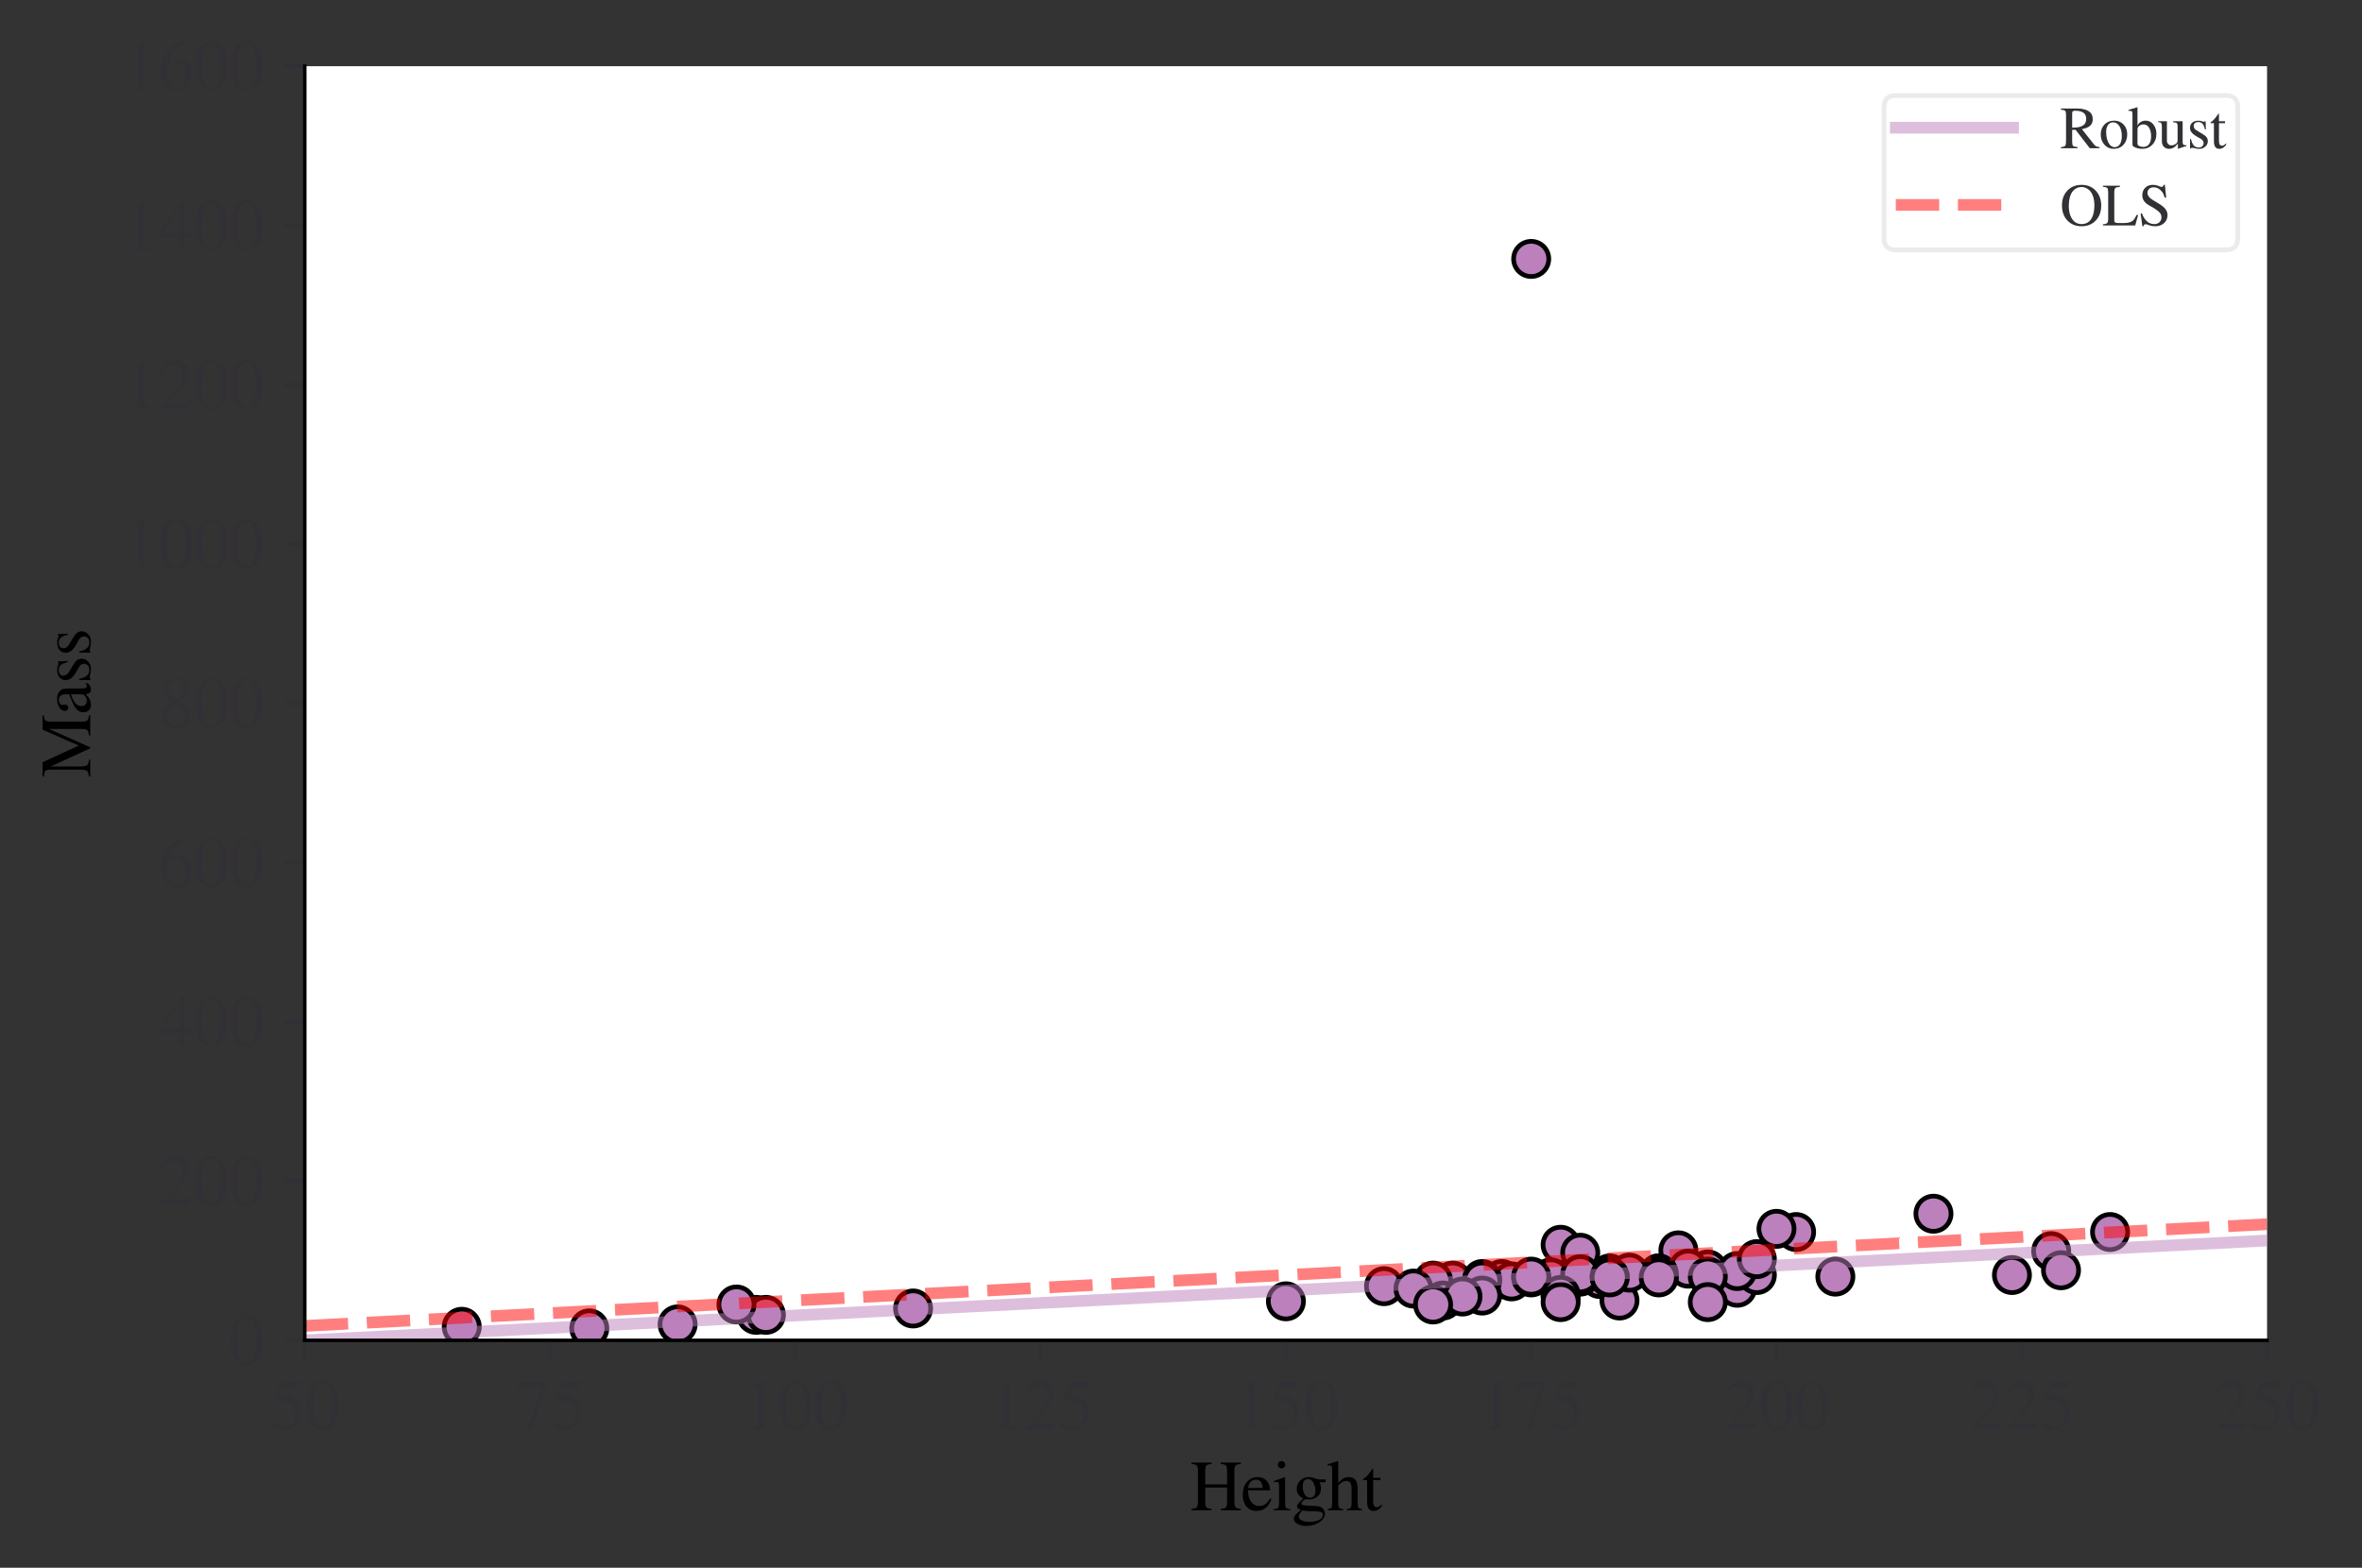 <?xml version="1.0" encoding="utf-8" standalone="no"?>
<!DOCTYPE svg PUBLIC "-//W3C//DTD SVG 1.1//EN"
  "http://www.w3.org/Graphics/SVG/1.1/DTD/svg11.dtd">
<svg height="267.549pt" version="1.1" viewBox="0 0 403 267.549" width="403pt" xmlns="http://www.w3.org/2000/svg" xmlns:xlink="http://www.w3.org/1999/xlink">
 <rect x="0" y="0" width="403" height="267.549" fill="#333333" stroke="none"/>
 <defs>
  <style type="text/css">*{stroke-linecap:butt;stroke-linejoin:round;}</style>
 </defs>
 <g id="figure_1">
  <g id="patch_1">
   <path d="M -0 267.549 
L 403 267.549 
L 403 0 
L -0 0 
z
" style="fill:none;"/>
  </g>
  <g id="axes_1">
   <g id="patch_2">
    <path d="M 52 228.738 
L 386.8 228.738 
L 386.8 11.298 
L 52 11.298 
z
" style="fill:#ffffff;"/>
   </g>
   <g id="PathCollection_1">
    <defs>
     <path d="M 0 3 
C 0.796 3 1.559 2.684 2.121 2.121 
C 2.684 1.559 3 0.796 3 0 
C 3 -0.796 2.684 -1.559 2.121 -2.121 
C 1.559 -2.684 0.796 -3 0 -3 
C -0.796 -3 -1.559 -2.684 -2.121 -2.121 
C -2.684 -1.559 -3 -0.796 -3 0 
C -3 0.796 -2.684 1.559 -2.121 2.121 
C -1.559 2.684 -0.796 3 0 3 
z
" id="m0b5d20061b" style="stroke:#000000;stroke-width:0.8;"/>
    </defs>
    <g clip-path="url(#p0243666fda)">
     <use style="fill:#bc80bd;stroke:#000000;stroke-width:0.8;" x="256.228" xlink:href="#m0b5d20061b" y="218.274"/>
     <use style="fill:#bc80bd;stroke:#000000;stroke-width:0.8;" x="247.858" xlink:href="#m0b5d20061b" y="218.545"/>
     <use style="fill:#bc80bd;stroke:#000000;stroke-width:0.8;" x="129.004" xlink:href="#m0b5d20061b" y="224.389"/>
     <use style="fill:#bc80bd;stroke:#000000;stroke-width:0.8;" x="306.448" xlink:href="#m0b5d20061b" y="210.255"/>
     <use style="fill:#bc80bd;stroke:#000000;stroke-width:0.8;" x="219.4" xlink:href="#m0b5d20061b" y="222.079"/>
     <use style="fill:#bc80bd;stroke:#000000;stroke-width:0.8;" x="266.272" xlink:href="#m0b5d20061b" y="212.43"/>
     <use style="fill:#bc80bd;stroke:#000000;stroke-width:0.8;" x="244.51" xlink:href="#m0b5d20061b" y="218.545"/>
     <use style="fill:#bc80bd;stroke:#000000;stroke-width:0.8;" x="130.678" xlink:href="#m0b5d20061b" y="224.389"/>
     <use style="fill:#bc80bd;stroke:#000000;stroke-width:0.8;" x="274.642" xlink:href="#m0b5d20061b" y="217.322"/>
     <use style="fill:#bc80bd;stroke:#000000;stroke-width:0.8;" x="272.968" xlink:href="#m0b5d20061b" y="218.274"/>
     <use style="fill:#bc80bd;stroke:#000000;stroke-width:0.8;" x="283.012" xlink:href="#m0b5d20061b" y="217.322"/>
     <use style="fill:#bc80bd;stroke:#000000;stroke-width:0.8;" x="349.972" xlink:href="#m0b5d20061b" y="213.517"/>
     <use style="fill:#bc80bd;stroke:#000000;stroke-width:0.8;" x="269.62" xlink:href="#m0b5d20061b" y="217.866"/>
     <use style="fill:#bc80bd;stroke:#000000;stroke-width:0.8;" x="257.902" xlink:href="#m0b5d20061b" y="218.681"/>
     <use style="fill:#bc80bd;stroke:#000000;stroke-width:0.8;" x="261.25" xlink:href="#m0b5d20061b" y="44.186"/>
     <use style="fill:#bc80bd;stroke:#000000;stroke-width:0.8;" x="252.88" xlink:href="#m0b5d20061b" y="218.274"/>
     <use style="fill:#bc80bd;stroke:#000000;stroke-width:0.8;" x="269.62" xlink:href="#m0b5d20061b" y="213.789"/>
     <use style="fill:#bc80bd;stroke:#000000;stroke-width:0.8;" x="78.784" xlink:href="#m0b5d20061b" y="226.428"/>
     <use style="fill:#bc80bd;stroke:#000000;stroke-width:0.8;" x="252.88" xlink:href="#m0b5d20061b" y="218.545"/>
     <use style="fill:#bc80bd;stroke:#000000;stroke-width:0.8;" x="274.642" xlink:href="#m0b5d20061b" y="218.11"/>
     <use style="fill:#bc80bd;stroke:#000000;stroke-width:0.8;" x="303.1" xlink:href="#m0b5d20061b" y="209.712"/>
     <use style="fill:#bc80bd;stroke:#000000;stroke-width:0.8;" x="286.36" xlink:href="#m0b5d20061b" y="213.381"/>
     <use style="fill:#bc80bd;stroke:#000000;stroke-width:0.8;" x="264.598" xlink:href="#m0b5d20061b" y="218.002"/>
     <use style="fill:#bc80bd;stroke:#000000;stroke-width:0.8;" x="261.25" xlink:href="#m0b5d20061b" y="218.002"/>
     <use style="fill:#bc80bd;stroke:#000000;stroke-width:0.8;" x="269.62" xlink:href="#m0b5d20061b" y="217.458"/>
     <use style="fill:#bc80bd;stroke:#000000;stroke-width:0.8;" x="115.612" xlink:href="#m0b5d20061b" y="226.02"/>
     <use style="fill:#bc80bd;stroke:#000000;stroke-width:0.8;" x="236.14" xlink:href="#m0b5d20061b" y="219.497"/>
     <use style="fill:#bc80bd;stroke:#000000;stroke-width:0.8;" x="291.382" xlink:href="#m0b5d20061b" y="216.643"/>
     <use style="fill:#bc80bd;stroke:#000000;stroke-width:0.8;" x="288.034" xlink:href="#m0b5d20061b" y="216.507"/>
     <use style="fill:#bc80bd;stroke:#000000;stroke-width:0.8;" x="296.404" xlink:href="#m0b5d20061b" y="219.768"/>
     <use style="fill:#bc80bd;stroke:#000000;stroke-width:0.8;" x="343.276" xlink:href="#m0b5d20061b" y="217.594"/>
     <use style="fill:#bc80bd;stroke:#000000;stroke-width:0.8;" x="155.788" xlink:href="#m0b5d20061b" y="223.302"/>
     <use style="fill:#bc80bd;stroke:#000000;stroke-width:0.8;" x="261.25" xlink:href="#m0b5d20061b" y="217.866"/>
     <use style="fill:#bc80bd;stroke:#000000;stroke-width:0.8;" x="266.272" xlink:href="#m0b5d20061b" y="221.263"/>
     <use style="fill:#bc80bd;stroke:#000000;stroke-width:0.8;" x="125.656" xlink:href="#m0b5d20061b" y="222.622"/>
     <use style="fill:#bc80bd;stroke:#000000;stroke-width:0.8;" x="241.162" xlink:href="#m0b5d20061b" y="219.904"/>
     <use style="fill:#bc80bd;stroke:#000000;stroke-width:0.8;" x="283.012" xlink:href="#m0b5d20061b" y="217.322"/>
     <use style="fill:#bc80bd;stroke:#000000;stroke-width:0.8;" x="299.752" xlink:href="#m0b5d20061b" y="217.594"/>
     <use style="fill:#bc80bd;stroke:#000000;stroke-width:0.8;" x="296.404" xlink:href="#m0b5d20061b" y="216.915"/>
     <use style="fill:#bc80bd;stroke:#000000;stroke-width:0.8;" x="276.316" xlink:href="#m0b5d20061b" y="221.943"/>
     <use style="fill:#bc80bd;stroke:#000000;stroke-width:0.8;" x="283.012" xlink:href="#m0b5d20061b" y="217.866"/>
     <use style="fill:#bc80bd;stroke:#000000;stroke-width:0.8;" x="277.99" xlink:href="#m0b5d20061b" y="217.186"/>
     <use style="fill:#bc80bd;stroke:#000000;stroke-width:0.8;" x="274.642" xlink:href="#m0b5d20061b" y="217.866"/>
     <use style="fill:#bc80bd;stroke:#000000;stroke-width:0.8;" x="252.88" xlink:href="#m0b5d20061b" y="221.1"/>
     <use style="fill:#bc80bd;stroke:#000000;stroke-width:0.8;" x="246.184" xlink:href="#m0b5d20061b" y="221.943"/>
     <use style="fill:#bc80bd;stroke:#000000;stroke-width:0.8;" x="291.382" xlink:href="#m0b5d20061b" y="217.866"/>
     <use style="fill:#bc80bd;stroke:#000000;stroke-width:0.8;" x="274.642" xlink:href="#m0b5d20061b" y="218.002"/>
     <use style="fill:#bc80bd;stroke:#000000;stroke-width:0.8;" x="249.532" xlink:href="#m0b5d20061b" y="221.263"/>
     <use style="fill:#bc80bd;stroke:#000000;stroke-width:0.8;" x="299.752" xlink:href="#m0b5d20061b" y="214.876"/>
     <use style="fill:#bc80bd;stroke:#000000;stroke-width:0.8;" x="351.646" xlink:href="#m0b5d20061b" y="216.779"/>
     <use style="fill:#bc80bd;stroke:#000000;stroke-width:0.8;" x="100.546" xlink:href="#m0b5d20061b" y="226.699"/>
     <use style="fill:#bc80bd;stroke:#000000;stroke-width:0.8;" x="291.382" xlink:href="#m0b5d20061b" y="222.215"/>
     <use style="fill:#bc80bd;stroke:#000000;stroke-width:0.8;" x="266.272" xlink:href="#m0b5d20061b" y="220.992"/>
     <use style="fill:#bc80bd;stroke:#000000;stroke-width:0.8;" x="329.884" xlink:href="#m0b5d20061b" y="207.13"/>
     <use style="fill:#bc80bd;stroke:#000000;stroke-width:0.8;" x="360.016" xlink:href="#m0b5d20061b" y="210.255"/>
     <use style="fill:#bc80bd;stroke:#000000;stroke-width:0.8;" x="283.012" xlink:href="#m0b5d20061b" y="218.002"/>
     <use style="fill:#bc80bd;stroke:#000000;stroke-width:0.8;" x="266.272" xlink:href="#m0b5d20061b" y="222.215"/>
     <use style="fill:#bc80bd;stroke:#000000;stroke-width:0.8;" x="313.144" xlink:href="#m0b5d20061b" y="217.866"/>
     <use style="fill:#bc80bd;stroke:#000000;stroke-width:0.8;" x="244.51" xlink:href="#m0b5d20061b" y="222.622"/>
    </g>
   </g>
   <g id="matplotlib.axis_1">
    <g id="xtick_1">
     <g id="line2d_1">
      <defs>
       <path d="M 0 0 
L 0 3.5 
" id="m27b5ffa750" style="stroke:#323034;stroke-width:0.8;"/>
      </defs>
      <g>
       <use style="fill:#323034;stroke:#323034;stroke-width:0.8;" x="52" xlink:href="#m27b5ffa750" y="228.738"/>
      </g>
     </g>
     <g id="text_1">
      <!-- $\mathdefault{50}$ -->
      <g style="fill:#323034;" transform="translate(46 243.933)scale(0.12 -0.12)">
       <defs>
        <path d="M 2803 4358 
L 2573 3814 
Q 2534 3731 2400 3731 
L 1158 3731 
L 902 3187 
Q 1606 3053 1920 2896 
Q 2234 2739 2502 2368 
Q 2726 2061 2726 1555 
Q 2726 1094 2576 780 
Q 2426 467 2099 224 
Q 1664 -90 1011 -90 
Q 646 -90 422 19 
Q 198 128 198 307 
Q 198 550 486 550 
Q 717 550 960 352 
Q 1210 147 1414 147 
Q 1747 147 2012 480 
Q 2278 813 2278 1229 
Q 2278 1843 1850 2189 
Q 1293 2637 486 2637 
Q 410 2637 410 2688 
L 416 2720 
L 1114 4237 
L 2438 4237 
Q 2547 4237 2608 4269 
Q 2669 4301 2746 4403 
L 2803 4358 
z
" id="STIXGeneral-Regular-35" transform="scale(0.016)"/>
        <path d="M 3046 2112 
Q 3046 1683 2963 1302 
Q 2880 922 2717 602 
Q 2554 282 2266 96 
Q 1978 -90 1600 -90 
Q 1210 -90 915 108 
Q 621 307 461 640 
Q 301 973 227 1350 
Q 154 1728 154 2150 
Q 154 2746 301 3222 
Q 448 3699 790 4012 
Q 1133 4326 1626 4326 
Q 2253 4326 2649 3712 
Q 3046 3098 3046 2112 
z
M 2432 2080 
Q 2432 3091 2217 3625 
Q 2003 4160 1587 4160 
Q 1190 4160 979 3622 
Q 768 3085 768 2106 
Q 768 1120 979 598 
Q 1190 77 1600 77 
Q 2003 77 2217 598 
Q 2432 1120 2432 2080 
z
" id="STIXGeneral-Regular-30" transform="scale(0.016)"/>
       </defs>
       <use transform="translate(0 0.203)" xlink:href="#STIXGeneral-Regular-35"/>
       <use transform="translate(50 0.203)" xlink:href="#STIXGeneral-Regular-30"/>
      </g>
     </g>
    </g>
    <g id="xtick_2">
     <g id="line2d_2">
      <g>
       <use style="fill:#323034;stroke:#323034;stroke-width:0.8;" x="93.85" xlink:href="#m27b5ffa750" y="228.738"/>
      </g>
     </g>
     <g id="text_2">
      <!-- $\mathdefault{75}$ -->
      <g style="fill:#323034;" transform="translate(87.85 243.933)scale(0.12 -0.12)">
       <defs>
        <path d="M 2874 4134 
L 1517 -51 
L 1101 -51 
L 2368 3763 
L 992 3763 
Q 717 3763 582 3667 
Q 448 3571 243 3238 
L 128 3296 
L 512 4237 
L 2874 4237 
L 2874 4134 
z
" id="STIXGeneral-Regular-37" transform="scale(0.016)"/>
       </defs>
       <use transform="translate(0 0.203)" xlink:href="#STIXGeneral-Regular-37"/>
       <use transform="translate(50 0.203)" xlink:href="#STIXGeneral-Regular-35"/>
      </g>
     </g>
    </g>
    <g id="xtick_3">
     <g id="line2d_3">
      <g>
       <use style="fill:#323034;stroke:#323034;stroke-width:0.8;" x="135.7" xlink:href="#m27b5ffa750" y="228.738"/>
      </g>
     </g>
     <g id="text_3">
      <!-- $\mathdefault{100}$ -->
      <g style="fill:#323034;" transform="translate(126.7 243.933)scale(0.12 -0.12)">
       <defs>
        <path d="M 2522 0 
L 755 0 
L 755 96 
Q 1107 115 1235 227 
Q 1363 339 1363 608 
L 1363 3482 
Q 1363 3795 1171 3795 
Q 1082 3795 883 3718 
L 710 3654 
L 710 3744 
L 1856 4326 
L 1914 4307 
L 1914 486 
Q 1914 275 2042 185 
Q 2170 96 2522 96 
L 2522 0 
z
" id="STIXGeneral-Regular-31" transform="scale(0.016)"/>
       </defs>
       <use transform="translate(0 0.406)" xlink:href="#STIXGeneral-Regular-31"/>
       <use transform="translate(50 0.406)" xlink:href="#STIXGeneral-Regular-30"/>
       <use transform="translate(100 0.406)" xlink:href="#STIXGeneral-Regular-30"/>
      </g>
     </g>
    </g>
    <g id="xtick_4">
     <g id="line2d_4">
      <g>
       <use style="fill:#323034;stroke:#323034;stroke-width:0.8;" x="177.55" xlink:href="#m27b5ffa750" y="228.738"/>
      </g>
     </g>
     <g id="text_4">
      <!-- $\mathdefault{125}$ -->
      <g style="fill:#323034;" transform="translate(168.55 243.933)scale(0.12 -0.12)">
       <defs>
        <path d="M 3034 877 
L 2688 0 
L 186 0 
L 186 77 
L 1325 1286 
Q 1773 1754 1965 2144 
Q 2157 2534 2157 2950 
Q 2157 3379 1920 3616 
Q 1683 3853 1267 3853 
Q 922 3853 720 3673 
Q 518 3494 326 3021 
L 192 3053 
Q 301 3648 630 3987 
Q 960 4326 1523 4326 
Q 2054 4326 2380 4006 
Q 2707 3686 2707 3200 
Q 2707 2477 1888 1613 
L 832 486 
L 2330 486 
Q 2541 486 2665 569 
Q 2790 653 2944 915 
L 3034 877 
z
" id="STIXGeneral-Regular-32" transform="scale(0.016)"/>
       </defs>
       <use transform="translate(0 0.203)" xlink:href="#STIXGeneral-Regular-31"/>
       <use transform="translate(50 0.203)" xlink:href="#STIXGeneral-Regular-32"/>
       <use transform="translate(100 0.203)" xlink:href="#STIXGeneral-Regular-35"/>
      </g>
     </g>
    </g>
    <g id="xtick_5">
     <g id="line2d_5">
      <g>
       <use style="fill:#323034;stroke:#323034;stroke-width:0.8;" x="219.4" xlink:href="#m27b5ffa750" y="228.738"/>
      </g>
     </g>
     <g id="text_5">
      <!-- $\mathdefault{150}$ -->
      <g style="fill:#323034;" transform="translate(210.4 243.933)scale(0.12 -0.12)">
       <use transform="translate(0 0.203)" xlink:href="#STIXGeneral-Regular-31"/>
       <use transform="translate(50 0.203)" xlink:href="#STIXGeneral-Regular-35"/>
       <use transform="translate(100 0.203)" xlink:href="#STIXGeneral-Regular-30"/>
      </g>
     </g>
    </g>
    <g id="xtick_6">
     <g id="line2d_6">
      <g>
       <use style="fill:#323034;stroke:#323034;stroke-width:0.8;" x="261.25" xlink:href="#m27b5ffa750" y="228.738"/>
      </g>
     </g>
     <g id="text_6">
      <!-- $\mathdefault{175}$ -->
      <g style="fill:#323034;" transform="translate(252.25 243.933)scale(0.12 -0.12)">
       <use transform="translate(0 0.203)" xlink:href="#STIXGeneral-Regular-31"/>
       <use transform="translate(50 0.203)" xlink:href="#STIXGeneral-Regular-37"/>
       <use transform="translate(100 0.203)" xlink:href="#STIXGeneral-Regular-35"/>
      </g>
     </g>
    </g>
    <g id="xtick_7">
     <g id="line2d_7">
      <g>
       <use style="fill:#323034;stroke:#323034;stroke-width:0.8;" x="303.1" xlink:href="#m27b5ffa750" y="228.738"/>
      </g>
     </g>
     <g id="text_7">
      <!-- $\mathdefault{200}$ -->
      <g style="fill:#323034;" transform="translate(294.1 243.933)scale(0.12 -0.12)">
       <use transform="translate(0 0.406)" xlink:href="#STIXGeneral-Regular-32"/>
       <use transform="translate(50 0.406)" xlink:href="#STIXGeneral-Regular-30"/>
       <use transform="translate(100 0.406)" xlink:href="#STIXGeneral-Regular-30"/>
      </g>
     </g>
    </g>
    <g id="xtick_8">
     <g id="line2d_8">
      <g>
       <use style="fill:#323034;stroke:#323034;stroke-width:0.8;" x="344.95" xlink:href="#m27b5ffa750" y="228.738"/>
      </g>
     </g>
     <g id="text_8">
      <!-- $\mathdefault{225}$ -->
      <g style="fill:#323034;" transform="translate(335.95 243.933)scale(0.12 -0.12)">
       <use transform="translate(0 0.203)" xlink:href="#STIXGeneral-Regular-32"/>
       <use transform="translate(50 0.203)" xlink:href="#STIXGeneral-Regular-32"/>
       <use transform="translate(100 0.203)" xlink:href="#STIXGeneral-Regular-35"/>
      </g>
     </g>
    </g>
    <g id="xtick_9">
     <g id="line2d_9">
      <g>
       <use style="fill:#323034;stroke:#323034;stroke-width:0.8;" x="386.8" xlink:href="#m27b5ffa750" y="228.738"/>
      </g>
     </g>
     <g id="text_9">
      <!-- $\mathdefault{250}$ -->
      <g style="fill:#323034;" transform="translate(377.8 243.933)scale(0.12 -0.12)">
       <use transform="translate(0 0.203)" xlink:href="#STIXGeneral-Regular-32"/>
       <use transform="translate(50 0.203)" xlink:href="#STIXGeneral-Regular-35"/>
       <use transform="translate(100 0.203)" xlink:href="#STIXGeneral-Regular-30"/>
      </g>
     </g>
    </g>
    <g id="text_10">
     <!-- Height -->
     <g transform="translate(203.068 257.733)scale(0.12 -0.12)">
      <defs>
       <path d="M 4499 0 
L 2714 0 
L 2714 122 
Q 3085 147 3181 265 
Q 3277 384 3277 794 
L 3277 2016 
L 1338 2016 
L 1338 723 
Q 1338 371 1440 256 
Q 1542 141 1894 122 
L 1901 0 
L 115 0 
L 115 122 
Q 493 147 589 259 
Q 685 371 685 781 
L 685 3507 
Q 685 3878 585 3980 
Q 486 4083 115 4115 
L 115 4237 
L 1907 4237 
L 1907 4115 
Q 1549 4083 1443 3977 
Q 1338 3872 1338 3507 
L 1338 2298 
L 3277 2298 
L 3277 3507 
Q 3277 3878 3177 3980 
Q 3078 4083 2707 4115 
L 2707 4237 
L 4499 4237 
L 4499 4115 
Q 4141 4083 4035 3977 
Q 3930 3872 3930 3507 
L 3930 710 
Q 3930 371 4035 259 
Q 4141 147 4499 122 
L 4499 0 
z
" id="STIXGeneral-Regular-48" transform="scale(0.016)"/>
       <path d="M 2611 1050 
L 2714 1005 
Q 2330 -64 1376 -64 
Q 813 -64 486 329 
Q 160 723 160 1389 
Q 160 2074 525 2509 
Q 890 2944 1485 2944 
Q 2061 2944 2374 2502 
Q 2560 2246 2592 1773 
L 621 1773 
Q 646 1370 700 1158 
Q 755 947 915 730 
Q 1184 378 1626 378 
Q 1939 378 2153 531 
Q 2368 685 2611 1050 
z
M 634 1978 
L 1939 1978 
Q 1882 2381 1750 2547 
Q 1619 2714 1312 2714 
Q 1043 2714 864 2525 
Q 685 2336 634 1978 
z
" id="STIXGeneral-Regular-65" transform="scale(0.016)"/>
       <path d="M 1152 4045 
Q 1152 3904 1056 3811 
Q 960 3718 819 3718 
Q 685 3718 592 3811 
Q 499 3904 499 4045 
Q 499 4179 595 4275 
Q 691 4371 826 4371 
Q 966 4371 1059 4275 
Q 1152 4179 1152 4045 
z
M 1619 0 
L 102 0 
L 102 96 
Q 435 115 521 211 
Q 608 307 608 666 
L 608 2118 
Q 608 2342 563 2432 
Q 518 2522 397 2522 
Q 243 2522 128 2490 
L 128 2592 
L 1120 2944 
L 1146 2918 
L 1146 672 
Q 1146 314 1226 218 
Q 1306 122 1619 96 
L 1619 0 
z
" id="STIXGeneral-Regular-69" transform="scale(0.016)"/>
       <path d="M 3008 2483 
L 2477 2483 
Q 2598 2208 2598 1946 
Q 2598 1453 2265 1203 
Q 1933 954 1600 954 
Q 1530 954 1357 973 
L 1235 986 
Q 1107 947 979 812 
Q 851 678 851 582 
Q 851 435 1350 410 
L 2176 371 
Q 2528 358 2739 172 
Q 2950 -13 2950 -314 
Q 2950 -685 2566 -986 
Q 2035 -1395 1286 -1395 
Q 826 -1395 502 -1212 
Q 179 -1030 179 -774 
Q 179 -595 320 -419 
Q 461 -243 806 6 
Q 602 102 534 172 
Q 467 243 467 346 
Q 467 531 762 787 
Q 909 915 1037 1043 
Q 717 1203 579 1401 
Q 442 1600 442 1901 
Q 442 2336 752 2640 
Q 1062 2944 1510 2944 
Q 1766 2944 2022 2848 
L 2163 2797 
Q 2349 2733 2515 2733 
L 3008 2733 
L 3008 2483 
z
M 973 2163 
L 973 2144 
Q 973 1683 1155 1398 
Q 1338 1114 1632 1114 
Q 1850 1114 1978 1270 
Q 2106 1427 2106 1690 
Q 2106 2112 1914 2464 
Q 1754 2765 1446 2765 
Q 1222 2765 1097 2605 
Q 973 2445 973 2163 
z
M 2771 -410 
Q 2771 -230 2595 -163 
Q 2419 -96 1978 -96 
Q 1344 -96 941 -13 
Q 749 -243 688 -348 
Q 627 -454 627 -563 
Q 627 -774 880 -902 
Q 1133 -1030 1555 -1030 
Q 2099 -1030 2435 -860 
Q 2771 -691 2771 -410 
z
" id="STIXGeneral-Regular-67" transform="scale(0.016)"/>
       <path d="M 3117 0 
L 1760 0 
L 1760 96 
Q 2042 128 2118 224 
Q 2195 320 2195 653 
L 2195 1920 
Q 2195 2598 1722 2598 
Q 1530 2598 1370 2508 
Q 1210 2419 1005 2195 
L 1005 653 
Q 1005 320 1081 224 
Q 1158 128 1440 96 
L 1440 0 
L 58 0 
L 58 96 
Q 333 134 400 224 
Q 467 314 467 653 
L 467 3667 
Q 467 3872 406 3933 
Q 346 3994 141 3994 
Q 83 3994 64 3987 
L 64 4090 
L 237 4141 
Q 730 4288 973 4371 
L 1005 4352 
L 1005 2406 
Q 1229 2694 1446 2819 
Q 1664 2944 1946 2944 
Q 2733 2944 2733 1926 
L 2733 653 
Q 2733 320 2793 233 
Q 2854 147 3117 96 
L 3117 0 
z
" id="STIXGeneral-Regular-68" transform="scale(0.016)"/>
       <path d="M 1702 493 
L 1786 422 
Q 1478 -64 1011 -64 
Q 448 -64 448 749 
L 448 2675 
L 109 2675 
Q 83 2694 83 2720 
Q 83 2771 192 2842 
Q 435 2982 813 3526 
Q 826 3546 874 3606 
Q 922 3667 941 3706 
Q 986 3706 986 3622 
L 986 2880 
L 1632 2880 
L 1632 2675 
L 986 2675 
L 986 845 
Q 986 538 1062 403 
Q 1139 269 1318 269 
Q 1510 269 1702 493 
z
" id="STIXGeneral-Regular-74" transform="scale(0.016)"/>
      </defs>
      <use xlink:href="#STIXGeneral-Regular-48"/>
      <use x="72.2" xlink:href="#STIXGeneral-Regular-65"/>
      <use x="116.6" xlink:href="#STIXGeneral-Regular-69"/>
      <use x="144.4" xlink:href="#STIXGeneral-Regular-67"/>
      <use x="194.4" xlink:href="#STIXGeneral-Regular-68"/>
      <use x="244.4" xlink:href="#STIXGeneral-Regular-74"/>
     </g>
    </g>
   </g>
   <g id="matplotlib.axis_2">
    <g id="ytick_1">
     <g id="line2d_10">
      <defs>
       <path d="M 0 0 
L -3.5 0 
" id="m2404bdfc54" style="stroke:#323034;stroke-width:0.8;"/>
      </defs>
      <g>
       <use style="fill:#323034;stroke:#323034;stroke-width:0.8;" x="52" xlink:href="#m2404bdfc54" y="228.738"/>
      </g>
     </g>
     <g id="text_11">
      <!-- $\mathdefault{0}$ -->
      <g style="fill:#323034;" transform="translate(39 232.836)scale(0.12 -0.12)">
       <use transform="translate(0 0.406)" xlink:href="#STIXGeneral-Regular-30"/>
      </g>
     </g>
    </g>
    <g id="ytick_2">
     <g id="line2d_11">
      <g>
       <use style="fill:#323034;stroke:#323034;stroke-width:0.8;" x="52" xlink:href="#m2404bdfc54" y="201.558"/>
      </g>
     </g>
     <g id="text_12">
      <!-- $\mathdefault{200}$ -->
      <g style="fill:#323034;" transform="translate(27 205.656)scale(0.12 -0.12)">
       <use transform="translate(0 0.406)" xlink:href="#STIXGeneral-Regular-32"/>
       <use transform="translate(50 0.406)" xlink:href="#STIXGeneral-Regular-30"/>
       <use transform="translate(100 0.406)" xlink:href="#STIXGeneral-Regular-30"/>
      </g>
     </g>
    </g>
    <g id="ytick_3">
     <g id="line2d_12">
      <g>
       <use style="fill:#323034;stroke:#323034;stroke-width:0.8;" x="52" xlink:href="#m2404bdfc54" y="174.378"/>
      </g>
     </g>
     <g id="text_13">
      <!-- $\mathdefault{400}$ -->
      <g style="fill:#323034;" transform="translate(27 178.476)scale(0.12 -0.12)">
       <defs>
        <path d="M 3027 1069 
L 2368 1069 
L 2368 0 
L 1869 0 
L 1869 1069 
L 77 1069 
L 77 1478 
L 2086 4326 
L 2368 4326 
L 2368 1478 
L 3027 1478 
L 3027 1069 
z
M 1869 1478 
L 1869 3674 
L 333 1478 
L 1869 1478 
z
" id="STIXGeneral-Regular-34" transform="scale(0.016)"/>
       </defs>
       <use transform="translate(0 0.406)" xlink:href="#STIXGeneral-Regular-34"/>
       <use transform="translate(50 0.406)" xlink:href="#STIXGeneral-Regular-30"/>
       <use transform="translate(100 0.406)" xlink:href="#STIXGeneral-Regular-30"/>
      </g>
     </g>
    </g>
    <g id="ytick_4">
     <g id="line2d_13">
      <g>
       <use style="fill:#323034;stroke:#323034;stroke-width:0.8;" x="52" xlink:href="#m2404bdfc54" y="147.198"/>
      </g>
     </g>
     <g id="text_14">
      <!-- $\mathdefault{600}$ -->
      <g style="fill:#323034;" transform="translate(27 151.296)scale(0.12 -0.12)">
       <defs>
        <path d="M 2854 4378 
L 2867 4275 
Q 2112 4154 1606 3664 
Q 1101 3174 973 2451 
Q 1344 2739 1786 2739 
Q 2349 2739 2672 2380 
Q 2995 2022 2995 1402 
Q 2995 774 2669 378 
Q 2291 -90 1651 -90 
Q 870 -90 518 557 
Q 218 1107 218 1786 
Q 218 2835 915 3552 
Q 1312 3962 1731 4131 
Q 2150 4301 2854 4378 
z
M 2419 1203 
Q 2419 2445 1555 2445 
Q 1235 2445 1024 2275 
Q 813 2106 813 1702 
Q 813 954 1046 522 
Q 1280 90 1722 90 
Q 2061 90 2240 394 
Q 2419 698 2419 1203 
z
" id="STIXGeneral-Regular-36" transform="scale(0.016)"/>
       </defs>
       <use transform="translate(0 0.594)" xlink:href="#STIXGeneral-Regular-36"/>
       <use transform="translate(50 0.594)" xlink:href="#STIXGeneral-Regular-30"/>
       <use transform="translate(100 0.594)" xlink:href="#STIXGeneral-Regular-30"/>
      </g>
     </g>
    </g>
    <g id="ytick_5">
     <g id="line2d_14">
      <g>
       <use style="fill:#323034;stroke:#323034;stroke-width:0.8;" x="52" xlink:href="#m2404bdfc54" y="120.018"/>
      </g>
     </g>
     <g id="text_15">
      <!-- $\mathdefault{800}$ -->
      <g style="fill:#323034;" transform="translate(27 124.116)scale(0.12 -0.12)">
       <defs>
        <path d="M 2848 992 
Q 2848 499 2505 204 
Q 2163 -90 1587 -90 
Q 1050 -90 704 204 
Q 358 499 358 954 
Q 358 1293 524 1533 
Q 691 1773 1190 2125 
Q 710 2522 553 2765 
Q 397 3008 397 3328 
Q 397 3782 745 4054 
Q 1094 4326 1638 4326 
Q 2106 4326 2410 4060 
Q 2714 3795 2714 3411 
Q 2714 3059 2531 2848 
Q 2349 2637 1856 2374 
Q 2432 1990 2640 1689 
Q 2848 1389 2848 992 
z
M 2272 3411 
Q 2272 3744 2086 3945 
Q 1901 4147 1574 4147 
Q 1248 4147 1059 3977 
Q 870 3808 870 3513 
Q 870 3219 1059 2979 
Q 1248 2739 1670 2490 
Q 1997 2682 2134 2896 
Q 2272 3110 2272 3411 
z
M 1734 1741 
L 1357 1997 
Q 1075 1766 960 1545 
Q 845 1325 845 1011 
Q 845 576 1065 333 
Q 1286 90 1658 90 
Q 1971 90 2166 285 
Q 2362 480 2362 794 
Q 2362 1082 2214 1299 
Q 2067 1517 1734 1741 
z
" id="STIXGeneral-Regular-38" transform="scale(0.016)"/>
       </defs>
       <use transform="translate(0 0.406)" xlink:href="#STIXGeneral-Regular-38"/>
       <use transform="translate(50 0.406)" xlink:href="#STIXGeneral-Regular-30"/>
       <use transform="translate(100 0.406)" xlink:href="#STIXGeneral-Regular-30"/>
      </g>
     </g>
    </g>
    <g id="ytick_6">
     <g id="line2d_15">
      <g>
       <use style="fill:#323034;stroke:#323034;stroke-width:0.8;" x="52" xlink:href="#m2404bdfc54" y="92.838"/>
      </g>
     </g>
     <g id="text_16">
      <!-- $\mathdefault{1000}$ -->
      <g style="fill:#323034;" transform="translate(21 96.936)scale(0.12 -0.12)">
       <use transform="translate(0 0.406)" xlink:href="#STIXGeneral-Regular-31"/>
       <use transform="translate(50 0.406)" xlink:href="#STIXGeneral-Regular-30"/>
       <use transform="translate(100 0.406)" xlink:href="#STIXGeneral-Regular-30"/>
       <use transform="translate(150 0.406)" xlink:href="#STIXGeneral-Regular-30"/>
      </g>
     </g>
    </g>
    <g id="ytick_7">
     <g id="line2d_16">
      <g>
       <use style="fill:#323034;stroke:#323034;stroke-width:0.8;" x="52" xlink:href="#m2404bdfc54" y="65.658"/>
      </g>
     </g>
     <g id="text_17">
      <!-- $\mathdefault{1200}$ -->
      <g style="fill:#323034;" transform="translate(21 69.756)scale(0.12 -0.12)">
       <use transform="translate(0 0.406)" xlink:href="#STIXGeneral-Regular-31"/>
       <use transform="translate(50 0.406)" xlink:href="#STIXGeneral-Regular-32"/>
       <use transform="translate(100 0.406)" xlink:href="#STIXGeneral-Regular-30"/>
       <use transform="translate(150 0.406)" xlink:href="#STIXGeneral-Regular-30"/>
      </g>
     </g>
    </g>
    <g id="ytick_8">
     <g id="line2d_17">
      <g>
       <use style="fill:#323034;stroke:#323034;stroke-width:0.8;" x="52" xlink:href="#m2404bdfc54" y="38.478"/>
      </g>
     </g>
     <g id="text_18">
      <!-- $\mathdefault{1400}$ -->
      <g style="fill:#323034;" transform="translate(21 42.576)scale(0.12 -0.12)">
       <use transform="translate(0 0.406)" xlink:href="#STIXGeneral-Regular-31"/>
       <use transform="translate(50 0.406)" xlink:href="#STIXGeneral-Regular-34"/>
       <use transform="translate(100 0.406)" xlink:href="#STIXGeneral-Regular-30"/>
       <use transform="translate(150 0.406)" xlink:href="#STIXGeneral-Regular-30"/>
      </g>
     </g>
    </g>
    <g id="ytick_9">
     <g id="line2d_18">
      <g>
       <use style="fill:#323034;stroke:#323034;stroke-width:0.8;" x="52" xlink:href="#m2404bdfc54" y="11.298"/>
      </g>
     </g>
     <g id="text_19">
      <!-- $\mathdefault{1600}$ -->
      <g style="fill:#323034;" transform="translate(21 15.396)scale(0.12 -0.12)">
       <use transform="translate(0 0.594)" xlink:href="#STIXGeneral-Regular-31"/>
       <use transform="translate(50 0.594)" xlink:href="#STIXGeneral-Regular-36"/>
       <use transform="translate(100 0.594)" xlink:href="#STIXGeneral-Regular-30"/>
       <use transform="translate(150 0.594)" xlink:href="#STIXGeneral-Regular-30"/>
      </g>
     </g>
    </g>
    <g id="text_20">
     <!-- Mass -->
     <g transform="translate(15.396 132.685)rotate(-90)scale(0.12 -0.12)">
      <defs>
       <path d="M 5530 0 
L 3738 0 
L 3738 122 
Q 4115 147 4214 265 
Q 4314 384 4314 787 
L 4314 3661 
L 2682 0 
L 2592 0 
L 979 3514 
L 979 966 
Q 979 448 1088 294 
Q 1197 141 1574 122 
L 1574 0 
L 77 0 
L 77 122 
Q 358 141 480 205 
Q 602 269 650 432 
Q 698 595 698 966 
L 698 3514 
Q 698 3878 589 3984 
Q 480 4090 90 4115 
L 90 4237 
L 1357 4237 
L 2835 1024 
L 4250 4237 
L 5523 4237 
L 5523 4115 
Q 5178 4109 5072 3993 
Q 4966 3878 4966 3520 
L 4966 717 
Q 4966 378 5072 262 
Q 5178 147 5530 122 
L 5530 0 
z
" id="STIXGeneral-Regular-4d" transform="scale(0.016)"/>
       <path d="M 2829 422 
L 2829 243 
Q 2586 -64 2253 -64 
Q 1888 -64 1843 403 
L 1837 403 
Q 1427 -64 909 -64 
Q 608 -64 422 112 
Q 237 288 237 602 
Q 237 1050 685 1350 
Q 992 1555 1837 1869 
L 1837 2214 
Q 1837 2502 1699 2646 
Q 1562 2790 1338 2790 
Q 1146 2790 1018 2697 
Q 890 2605 890 2477 
Q 890 2419 909 2348 
Q 928 2278 928 2208 
Q 928 2112 841 2029 
Q 755 1946 634 1946 
Q 525 1946 441 2029 
Q 358 2112 358 2240 
Q 358 2547 685 2752 
Q 986 2944 1421 2944 
Q 1939 2944 2176 2656 
Q 2291 2522 2323 2384 
Q 2355 2246 2355 1946 
L 2355 723 
Q 2355 301 2554 301 
Q 2682 301 2829 422 
z
M 1837 813 
L 1837 1715 
Q 1248 1510 1018 1293 
Q 800 1094 800 800 
Q 800 557 921 432 
Q 1043 307 1242 307 
Q 1453 307 1613 410 
Q 1747 506 1792 589 
Q 1837 672 1837 813 
z
" id="STIXGeneral-Regular-61" transform="scale(0.016)"/>
       <path d="M 998 1926 
L 1664 1523 
Q 1984 1331 2105 1164 
Q 2227 998 2227 736 
Q 2227 416 1961 176 
Q 1696 -64 1331 -64 
Q 1030 -64 864 -6 
Q 691 51 570 51 
Q 461 51 416 -26 
L 333 -26 
L 333 979 
L 435 979 
Q 538 512 730 294 
Q 922 77 1248 77 
Q 1485 77 1632 211 
Q 1779 346 1779 550 
Q 1779 845 1440 1030 
L 1094 1222 
Q 326 1651 326 2150 
Q 326 2522 566 2730 
Q 806 2938 1210 2938 
Q 1491 2938 1638 2867 
Q 1754 2816 1818 2816 
Q 1862 2816 1920 2880 
L 1990 2880 
L 2022 2010 
L 1926 2010 
Q 1818 2445 1654 2621 
Q 1491 2797 1203 2797 
Q 986 2797 854 2688 
Q 723 2579 723 2362 
Q 723 2253 796 2128 
Q 870 2003 998 1926 
z
" id="STIXGeneral-Regular-73" transform="scale(0.016)"/>
      </defs>
      <use xlink:href="#STIXGeneral-Regular-4d"/>
      <use x="88.9" xlink:href="#STIXGeneral-Regular-61"/>
      <use x="133.3" xlink:href="#STIXGeneral-Regular-73"/>
      <use x="172.2" xlink:href="#STIXGeneral-Regular-73"/>
     </g>
    </g>
   </g>
   <g id="line2d_19">
    <path clip-path="url(#p0243666fda)" d="M 52 228.755 
L 386.8 211.704 
" style="fill:none;stroke:#bc80bd;stroke-linecap:square;stroke-opacity:0.5;stroke-width:2;"/>
   </g>
   <g id="line2d_20">
    <path clip-path="url(#p0243666fda)" d="M 52 226.276 
L 386.8 208.919 
" style="fill:none;stroke:#ff0000;stroke-dasharray:7.4,3.2;stroke-dashoffset:0;stroke-opacity:0.5;stroke-width:2;"/>
   </g>
   <g id="patch_3">
    <path d="M 52 228.738 
L 52 11.298 
" style="fill:none;stroke:#000000;stroke-linecap:square;stroke-linejoin:miter;stroke-width:0.6;"/>
   </g>
   <g id="patch_4">
    <path d="M 52 228.738 
L 386.8 228.738 
" style="fill:none;stroke:#000000;stroke-linecap:square;stroke-linejoin:miter;stroke-width:0.6;"/>
   </g>
   <g id="legend_1">
    <g id="patch_5">
     <path d="M 323.459 42.638 
L 379.8 42.638 
Q 381.8 42.638 381.8 40.638 
L 381.8 18.298 
Q 381.8 16.298 379.8 16.298 
L 323.459 16.298 
Q 321.459 16.298 321.459 18.298 
L 321.459 40.638 
Q 321.459 42.638 323.459 42.638 
z
" style="fill:#ffffff;opacity:0.8;stroke:#e6e6e6;stroke-linejoin:miter;stroke-width:0.8;"/>
    </g>
    <g id="line2d_21">
     <path d="M 323.459 21.798 
L 343.459 21.798 
" style="fill:none;stroke:#bc80bd;stroke-linecap:square;stroke-opacity:0.5;stroke-width:2;"/>
    </g>
    <g id="line2d_22"/>
    <g id="text_21">
     <!-- Robust -->
     <g style="fill:#323034;" transform="translate(351.459 25.298)scale(0.1 -0.1)">
      <defs>
       <path d="M 4224 0 
L 3187 0 
L 1664 1971 
L 1306 1958 
L 1306 717 
Q 1306 352 1405 249 
Q 1504 147 1875 122 
L 1875 0 
L 109 0 
L 109 122 
Q 474 154 563 262 
Q 653 371 653 794 
L 653 3526 
Q 653 3885 563 3987 
Q 474 4090 109 4115 
L 109 4237 
L 1850 4237 
Q 2726 4237 3187 3859 
Q 3501 3603 3501 3091 
Q 3501 2221 2342 2042 
L 3622 422 
Q 3757 256 3878 198 
Q 4000 141 4224 122 
L 4224 0 
z
M 1306 3731 
L 1306 2195 
Q 1766 2202 1990 2246 
Q 2214 2291 2438 2413 
Q 2803 2618 2803 3142 
Q 2803 4000 1632 4000 
Q 1459 4000 1382 3945 
Q 1306 3891 1306 3731 
z
" id="STIXGeneral-Regular-52" transform="scale(0.016)"/>
       <path d="M 3008 1478 
Q 3008 806 2608 371 
Q 2208 -64 1568 -64 
Q 979 -64 582 368 
Q 186 800 186 1459 
Q 186 2125 582 2534 
Q 979 2944 1626 2944 
Q 2221 2944 2614 2537 
Q 3008 2131 3008 1478 
z
M 2432 1306 
Q 2432 2035 2112 2445 
Q 1856 2765 1504 2765 
Q 1171 2765 966 2493 
Q 762 2221 762 1747 
Q 762 928 1101 435 
Q 1318 115 1677 115 
Q 2029 115 2230 432 
Q 2432 749 2432 1306 
z
" id="STIXGeneral-Regular-6f" transform="scale(0.016)"/>
       <path d="M 979 4358 
L 979 2406 
Q 1082 2650 1315 2797 
Q 1549 2944 1843 2944 
Q 2349 2944 2672 2541 
Q 2995 2138 2995 1536 
Q 2995 832 2566 384 
Q 2138 -64 1498 -64 
Q 1107 -64 774 67 
Q 442 198 442 358 
L 442 3622 
Q 442 3859 384 3926 
Q 326 3994 128 3994 
Q 83 3994 19 3981 
L 19 4090 
L 211 4147 
Q 864 4346 947 4371 
L 979 4358 
z
M 979 2035 
L 979 474 
Q 979 326 1161 233 
Q 1344 141 1600 141 
Q 1978 141 2195 416 
Q 2432 710 2432 1261 
Q 2432 1888 2182 2240 
Q 1971 2541 1613 2541 
Q 1357 2541 1168 2390 
Q 979 2240 979 2035 
z
" id="STIXGeneral-Regular-62" transform="scale(0.016)"/>
       <path d="M 3072 320 
L 3072 230 
Q 2573 96 2195 -58 
L 2163 -38 
L 2163 486 
L 2150 486 
Q 1747 -64 1235 -64 
Q 870 -64 662 160 
Q 454 384 454 755 
L 454 2362 
Q 454 2598 371 2688 
Q 288 2778 58 2790 
L 58 2880 
L 992 2880 
L 992 813 
Q 992 595 1123 451 
Q 1254 307 1446 307 
Q 1760 307 1984 506 
Q 2067 582 2099 649 
Q 2131 717 2131 877 
L 2131 2355 
Q 2131 2605 2041 2678 
Q 1952 2752 1658 2771 
L 1658 2880 
L 2669 2880 
L 2669 685 
Q 2669 461 2742 390 
Q 2816 320 3034 320 
L 3072 320 
z
" id="STIXGeneral-Regular-75" transform="scale(0.016)"/>
      </defs>
      <use xlink:href="#STIXGeneral-Regular-52"/>
      <use x="66.7" xlink:href="#STIXGeneral-Regular-6f"/>
      <use x="116.7" xlink:href="#STIXGeneral-Regular-62"/>
      <use x="166.7" xlink:href="#STIXGeneral-Regular-75"/>
      <use x="216.7" xlink:href="#STIXGeneral-Regular-73"/>
      <use x="255.6" xlink:href="#STIXGeneral-Regular-74"/>
     </g>
    </g>
    <g id="line2d_23">
     <path d="M 323.459 34.968 
L 343.459 34.968 
" style="fill:none;stroke:#ff0000;stroke-dasharray:7.4,3.2;stroke-dashoffset:0;stroke-opacity:0.5;stroke-width:2;"/>
    </g>
    <g id="line2d_24"/>
    <g id="text_22">
     <!-- OLS -->
     <g style="fill:#323034;" transform="translate(351.459 38.468)scale(0.1 -0.1)">
      <defs>
       <path d="M 4403 2118 
Q 4403 1133 3820 521 
Q 3238 -90 2310 -90 
Q 1376 -90 797 524 
Q 218 1139 218 2138 
Q 218 3110 797 3718 
Q 1376 4326 2310 4326 
Q 3245 4326 3824 3702 
Q 4403 3078 4403 2118 
z
M 3674 2157 
Q 3674 2701 3520 3133 
Q 3366 3565 3091 3795 
Q 2733 4096 2304 4096 
Q 1760 4096 1389 3667 
Q 1184 3437 1065 3011 
Q 947 2586 947 2125 
Q 947 960 1523 429 
Q 1837 141 2317 141 
Q 2816 141 3142 448 
Q 3674 960 3674 2157 
z
" id="STIXGeneral-Regular-4f" transform="scale(0.016)"/>
       <path d="M 3827 1114 
L 3520 0 
L 77 0 
L 77 122 
Q 429 141 531 256 
Q 634 371 634 736 
L 634 3494 
Q 634 3872 541 3981 
Q 448 4090 77 4115 
L 77 4237 
L 1888 4237 
L 1888 4115 
Q 1498 4090 1392 3984 
Q 1286 3878 1286 3507 
L 1286 538 
Q 1286 358 1398 304 
Q 1510 250 1862 250 
L 2310 250 
Q 3085 250 3392 640 
Q 3520 813 3661 1114 
L 3827 1114 
z
" id="STIXGeneral-Regular-4c" transform="scale(0.016)"/>
       <path d="M 3002 2963 
L 2842 2963 
Q 2733 3360 2579 3565 
Q 2189 4064 1651 4064 
Q 1357 4064 1181 3894 
Q 1005 3725 1005 3456 
Q 1005 3328 1069 3206 
Q 1133 3085 1206 2998 
Q 1280 2912 1465 2784 
Q 1651 2656 1766 2589 
Q 1882 2522 2150 2362 
Q 2669 2061 2905 1763 
Q 3142 1466 3142 1107 
Q 3142 576 2771 243 
Q 2400 -90 1837 -90 
Q 1421 -90 1082 58 
Q 915 128 781 128 
Q 704 128 653 70 
Q 602 13 602 -83 
L 461 -83 
L 275 1274 
L 416 1274 
Q 845 141 1734 141 
Q 2074 141 2285 342 
Q 2496 544 2496 858 
Q 2496 1158 2310 1363 
Q 2003 1696 1235 2106 
Q 454 2522 454 3206 
Q 454 3718 768 4022 
Q 1082 4326 1568 4326 
Q 1907 4326 2240 4186 
Q 2413 4109 2522 4109 
Q 2688 4109 2726 4326 
L 2861 4326 
L 3002 2963 
z
" id="STIXGeneral-Regular-53" transform="scale(0.016)"/>
      </defs>
      <use xlink:href="#STIXGeneral-Regular-4f"/>
      <use x="72.2" xlink:href="#STIXGeneral-Regular-4c"/>
      <use x="133.3" xlink:href="#STIXGeneral-Regular-53"/>
     </g>
    </g>
   </g>
  </g>
 </g>
 <defs>
  <clipPath id="p0243666fda">
   <rect height="217.44" width="334.8" x="52" y="11.298"/>
  </clipPath>
 </defs>
</svg>
